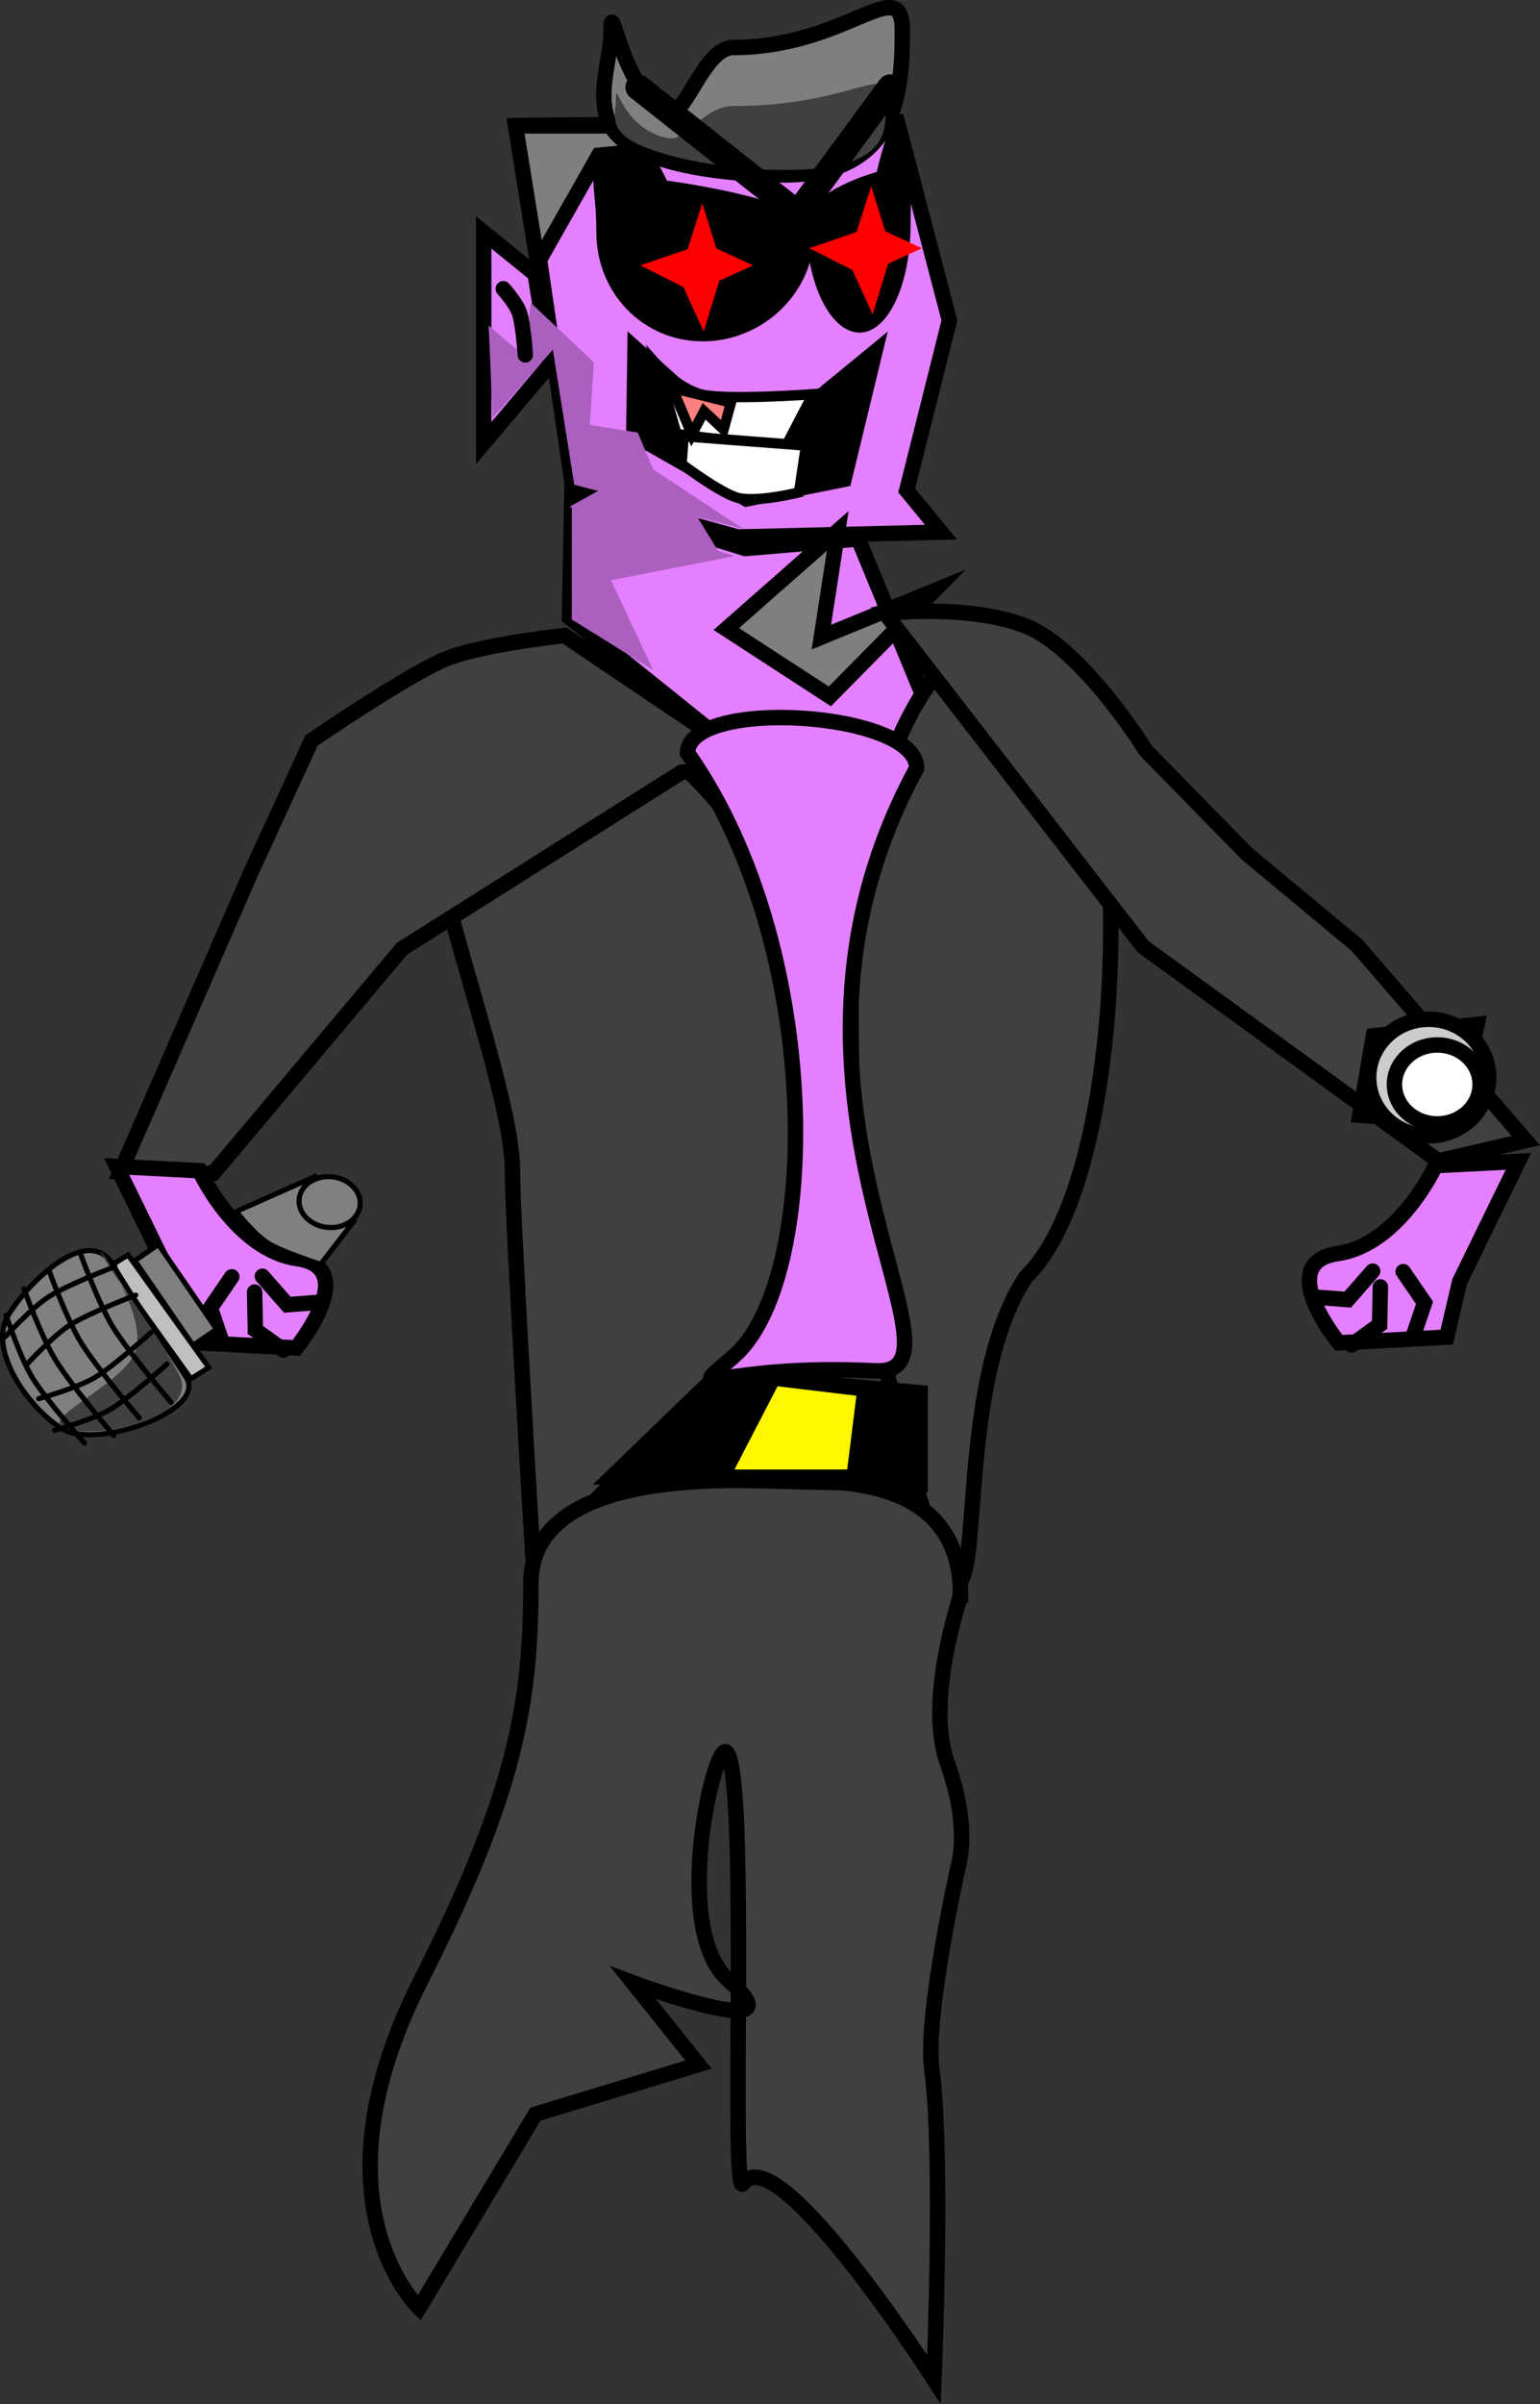 <svg version="1.1" xmlns="http://www.w3.org/2000/svg" xmlns:xlink="http://www.w3.org/1999/xlink" width="29.954" height="46.73" viewBox="0,0,29.954,46.73"><rect x="0" y="0" width="29.954" height="46.73" fill="#333333" stroke="none"/><g transform="translate(-225.711,-173.53)"><g data-paper-data="{&quot;isPaintingLayer&quot;:true}" fill-rule="nonzero" stroke-linejoin="miter" stroke-miterlimit="10" stroke-dasharray="" stroke-dashoffset="0" style="mix-blend-mode: normal"><g><path d="M236.786,185.53l0.048,-2.381l3.373,1.043l2.198,-0.186l1.632,3.952l-4.288,-0.049z" fill="#e480ff" stroke="#000000" stroke-width="0.3" stroke-linecap="butt"/><path d="M240.061,183.968l-3.197,-0.879l-1.041,-7.121l7.343,-0.069l1.012,3.859l-0.831,3.306l0.667,0.81z" fill="#e480ff" stroke="#000000" stroke-width="0.3" stroke-linecap="butt"/><path d="M240.205,183.386l-2.318,-1.318l0.031,-2.098l1.469,1.321l2.15,-0.133l1.441,-1.182l-0.727,3z" fill="#000000" stroke="none" stroke-width="0" stroke-linecap="butt"/><path d="M238.871,181.963l-0.383,-1.342c0,0 0.444,0.498 0.918,0.587c0.531,0.1 2.117,-0.015 2.117,-0.015l-0.545,1.045z" fill="#ffffff" stroke="#000000" stroke-width="0.2" stroke-linecap="butt"/><path d="M238.969,182.549l0.041,-0.539l2.377,0.182l-0.136,0.909c0,0 -0.812,0.202 -1.186,0.106c-0.334,-0.085 -1.096,-0.658 -1.096,-0.658z" fill="#ffffff" stroke="#000000" stroke-width="0.2" stroke-linecap="butt"/><path d="M239.167,181.975l-0.381,-0.905l1.143,0.286l-0.143,0.524l-0.379,-0.355z" fill="#ff8080" stroke="#000000" stroke-width="0.2" stroke-linecap="butt"/><path d="M241.548,178.046c0,1.17 -0.996,2.119 -2.167,2.119c-1.17,0 -2.071,-0.949 -2.071,-2.119c0,-1.17 -0.289,-1.119 0.405,-1.929c0.351,-0.409 0.969,0.924 0.969,0.924c0,0 2.864,0.373 2.864,1.004z" fill="#000000" stroke="none" stroke-width="0" stroke-linecap="butt"/><path d="M242.765,176.871c0,0 0.296,-1.333 0.464,-0.924c0.333,0.81 0.194,0.758 0.194,1.929c0,1.17 -0.432,2.119 -0.993,2.119c-0.561,0 -1.038,-0.949 -1.038,-2.119c0,-0.632 1.373,-1.004 1.373,-1.004z" data-paper-data="{&quot;index&quot;:null}" fill="#000000" stroke="none" stroke-width="0" stroke-linecap="butt"/><path d="M239.399,179.975l-0.395,-0.864l-0.837,-0.423l0.917,-0.315l0.287,-0.89l0.274,0.876l0.712,0.329l-0.657,0.301z" fill="#ff0000" stroke="none" stroke-width="0" stroke-linecap="butt"/><path d="M242.685,179.642l-0.395,-0.864l-0.837,-0.423l0.917,-0.315l0.287,-0.89l0.274,0.876l0.712,0.329l-0.657,0.301z" fill="#ff0000" stroke="none" stroke-width="0" stroke-linecap="butt"/><path d="M236.167,178.644l-0.429,-2.667h7.571l-5.952,0.571z" fill="#7f7f7f" stroke="#000000" stroke-width="0.3" stroke-linecap="butt"/><path d="M243.262,174.12c0,1.157 -0.077,2.81 -2.286,2.81c-1.139,0 -2.67,-0.189 -3.239,-0.761c-0.534,-0.537 -0.142,-1.441 -0.142,-2.001c0,-0.852 0.188,1.182 1.12,1.535c0.333,0.126 0.679,-1.25 1.261,-1.25c2.209,0 3.286,-1.491 3.286,-0.333z" fill="#7f7f7f" stroke="#000000" stroke-width="0.3" stroke-linecap="butt"/><path d="M242.929,175.377c0,0.581 0.257,1.457 -1.952,1.457c-1.139,0 -2.336,-0.238 -2.905,-0.525c-0.534,-0.27 -0.38,-0.58 -0.38,-0.861c0,-0.428 0.093,0.593 1.025,0.77c0.333,0.063 0.679,-0.627 1.261,-0.627c2.209,0 2.952,-0.796 2.952,-0.215z" fill="#404040" stroke="#000000" stroke-width="0" stroke-linecap="butt"/><path d="M239.838,185.757l2.167,-1.907l-0.318,2.064l2.189,-0.898l-2.024,2.05z" fill="#7f7f7f" stroke="#000000" stroke-width="0.3" stroke-linecap="butt"/><path d="M243.025,175.226l-1.8,2.45l-3.1,-2.45" fill="none" stroke="#000000" stroke-width="0.5" stroke-linecap="round"/><path d="M236.833,185.571v-2.19l3.164,0.957l-2.402,0.471l0.823,1.749z" fill="#ab60bf" stroke="#000000" stroke-width="0" stroke-linecap="butt"/><path d="M235.119,182.143l-0,-4.095l1,0.81l0.286,1.762z" fill="#e480ff" stroke="#000000" stroke-width="0.3" stroke-linecap="butt"/><path d="M236.881,182.952l-0.417,-2.625l-1.169,1.325l-0.08,-1.795l0.676,0.576l0.145,-1.015l1.227,1.153l-0.079,1.219l0.932,0.148l0.299,0.715l1.752,1.157z" fill="#ab60bf" stroke="none" stroke-width="0" stroke-linecap="butt"/><path d="M235.5,179.143c0,0 0.251,0.278 0.314,0.467c0.077,0.231 0.114,0.819 0.114,0.819" fill="none" stroke="#000000" stroke-width="0.3" stroke-linecap="round"/><path d="M238.976,183.095l0.762,1.238l-2.952,-0.952l1.381,-0.762z" fill="#ab60bf" stroke="none" stroke-width="0" stroke-linecap="butt"/></g><path d="M242.266,192.351c0,-2.229 1.027,-6.607 3.262,-6.607c2.236,0 2.478,10.321 0.142,12.602c-1.46,2.166 -0.741,6.863 -1.57,5.826c-1.952,-5.49 -1.834,-9.593 -1.834,-11.821z" data-paper-data="{&quot;index&quot;:null}" fill="#404040" stroke="#000000" stroke-width="0.3" stroke-linecap="butt"/><path d="M241.203,192.494c0,2.229 0.904,5.402 -1.477,7.75c-0.472,0.465 -3.642,3.674 -3.642,3.674c0,0 -0.406,-6.662 -0.406,-7.638c0,-2.229 -3.33,-9.687 -1.095,-9.75c3.536,-0.1 6.62,3.735 6.62,5.964z" fill="#404040" stroke="#000000" stroke-width="0.3" stroke-linecap="butt"/><path d="M231.769,187.925c0,0 1.967,-1.351 2.683,-1.614c0.716,-0.263 2.238,-0.429 2.238,-0.429l3.177,2.142l3.126,0.065l-4.031,0.454l-5.432,3.428l-3.673,4.368l-1.802,-0.034l2.523,-5.789z" fill="#404040" stroke="#000000" stroke-width="0.3" stroke-linecap="butt"/><path d="M247.947,191.933l-5.018,-6.48c0,0 1.598,-0.188 2.714,0.238c1.116,0.426 2.359,2.432 2.359,2.432l1.966,2.007l2.134,1.772l3.287,3.798l-1.702,0.395z" fill="#404040" stroke="#000000" stroke-width="0.3" stroke-linecap="butt"/><path d="M244.393,204.53c0,0.061 -0.695,2.041 -0.254,3.274c0.428,1.197 0.231,1.909 0.231,1.909c0,0 -0.676,2.98 -0.535,4.029c0.227,1.691 0.042,6.038 0.042,6.038c0,0 -3.052,-4.751 -3.716,-3.805c-0.246,0.351 0.117,-7.876 -0.314,-8.384c-0.228,-0.269 -1.109,3.435 0.039,4.436c1.471,1.284 -1.864,0.042 -1.864,0.042l1.274,1.592l-3.171,0.964l-2.261,3.767c0,0 -2.164,-2.036 0.03,-6.362c1.862,-3.671 2.143,-5.426 2.143,-7.714c0,-2.288 4.014,-2 5,-2c0.986,0 3.357,-0.074 3.357,2.214z" fill="#404040" stroke="#000000" stroke-width="0.3" stroke-linecap="butt"/><g stroke="#000000" stroke-width="0.3" stroke-linecap="butt"><path d="M237.607,202.244l2.071,-2l3.929,0.357v1.786z" fill="#000000"/><path d="M239.75,202.244l1,-1.929l1.786,0.214l-0.214,1.714z" fill="#fff700"/></g><g stroke="#000000" stroke-width="0.3"><path d="M229.591,196.286c0,0 0.705,1.537 1.905,1.71c1.249,0.181 -0.024,1.735 -0.024,1.735l-2.098,-0.111l-0.252,-1.078l-1.142,-2.338z" fill="#e480ff" stroke-linecap="butt"/><path d="M231.969,198.84l-0.67,0.051l-0.485,-0.553" fill="none" stroke-linecap="round"/><path d="M231.224,199.773l-0.546,-0.392l-0.015,-0.736" fill="none" stroke-linecap="round"/><path d="M230.02,199.591l-0.216,-0.636l0.415,-0.607" fill="none" stroke-linecap="round"/></g><path d="M243.542,188.459c-3.433,6.305 1.319,11.821 -0.808,11.717c-3.051,-0.15 -3.785,0.6 -2.767,-0.267c1.719,-1.463 1.781,-7.967 -0.883,-11.742c0.017,-1.086 4.449,-0.813 4.458,0.292z" fill="#e480ff" stroke="#000000" stroke-width="0.3" stroke-linecap="butt"/><path d="M254.049,195.323l-1.889,-0.114l0.265,-1.545l2.015,-0.222z" fill="#cccccc" stroke="#000000" stroke-width="0.3" stroke-linecap="butt"/><path d="M253.5,193.342c0.644,0 1.167,0.507 1.167,1.133c0,0.626 -0.522,1.133 -1.167,1.133c-0.644,0 -1.167,-0.507 -1.167,-1.133c0,-0.626 0.522,-1.133 1.167,-1.133z" fill="#cccccc" stroke="#000000" stroke-width="0.3" stroke-linecap="butt"/><path d="M253.667,193.842c0.46,0 0.833,0.343 0.833,0.767c0,0.423 -0.373,0.767 -0.833,0.767c-0.46,0 -0.833,-0.343 -0.833,-0.767c0,-0.423 0.373,-0.767 0.833,-0.767z" fill="#ffffff" stroke="#000000" stroke-width="0.3" stroke-linecap="butt"/><g><g fill="#808080" stroke="#000000" stroke-width="0.1" stroke-linecap="butt"><path d="M232.593,197.269l-0.646,0.836c0,0 -0.748,-0.24 -1.019,-0.409c-0.276,-0.173 -0.623,-0.617 -0.623,-0.617l1.535,-0.681z"/><path d="M232.176,196.405c0.327,0.036 0.568,0.284 0.539,0.555c-0.029,0.271 -0.319,0.462 -0.646,0.427c-0.327,-0.036 -0.568,-0.284 -0.539,-0.555c0.029,-0.271 0.318,-0.462 0.646,-0.427z"/></g><g><path d="M229.924,199.366l-0.459,0.314l-1.131,-1.646l0.459,-0.314z" fill="#808080" stroke="#000000" stroke-width="0.1" stroke-linecap="butt"/><path d="M229.772,200.112l-0.347,0.217l-1.57,-2.189l0.347,-0.217z" fill="#bfbfbf" stroke="#000000" stroke-width="0.1" stroke-linecap="butt"/><path d="M225.866,199.105c0.395,-0.662 1.563,-1.793 2.042,-0.989c0.452,0.758 0.913,1.389 1.425,2.186c0.417,0.649 -1.739,1.402 -2.401,1.007c-0.662,-0.395 -1.461,-1.542 -1.066,-2.204z" fill="#808080" stroke="#000000" stroke-width="0.1" stroke-linecap="butt"/><path d="M228.302,199.891c0.431,-0.722 -0.994,-2.597 -0.543,-1.863c0.425,0.692 1,1.39 1.434,2.221c0.389,0.745 -1.21,1.193 -2.016,1.091c-0.988,-0.125 0.695,-0.727 1.126,-1.448z" fill="#404040" stroke="none" stroke-width="0" stroke-linecap="butt"/><path d="M228.419,201.091c0,0 -0.83,-0.972 -1.135,-1.469c-0.275,-0.447 -0.613,-1.38 -0.613,-1.38" data-paper-data="{&quot;index&quot;:null}" fill="none" stroke="#000000" stroke-width="0.1" stroke-linecap="round"/><path d="M229.039,200.788c0,0 -0.83,-0.972 -1.135,-1.469c-0.275,-0.447 -0.613,-1.38 -0.613,-1.38" data-paper-data="{&quot;index&quot;:null}" fill="none" stroke="#000000" stroke-width="0.1" stroke-linecap="round"/><path d="M227.925,201.433c0,0 -0.83,-0.972 -1.135,-1.469c-0.275,-0.447 -0.613,-1.38 -0.613,-1.38" data-paper-data="{&quot;index&quot;:null}" fill="none" stroke="#000000" stroke-width="0.1" stroke-linecap="round"/><path d="M227.356,201.582c0,0 -0.746,-0.835 -1.012,-1.268c-0.24,-0.39 -0.513,-1.217 -0.513,-1.217" data-paper-data="{&quot;index&quot;:null}" fill="none" stroke="#000000" stroke-width="0.1" stroke-linecap="round"/><path d="M228.959,200.044c0,0 -0.723,0.657 -1.104,0.882c-0.343,0.202 -1.081,0.405 -1.081,0.405" data-paper-data="{&quot;index&quot;:null}" fill="none" stroke="#000000" stroke-width="0.1" stroke-linecap="round"/><path d="M228.649,199.43c0,0 -0.723,0.657 -1.104,0.882c-0.343,0.202 -1.081,0.405 -1.081,0.405" data-paper-data="{&quot;index&quot;:null}" fill="none" stroke="#000000" stroke-width="0.1" stroke-linecap="round"/><path d="M225.81,199.515c0,0 0.515,-0.566 0.85,-0.78c0.373,-0.238 1.286,-0.585 1.286,-0.585" data-paper-data="{&quot;index&quot;:null}" fill="none" stroke="#000000" stroke-width="0.1" stroke-linecap="round"/><path d="M226.216,200.069c0,0 0.515,-0.566 0.85,-0.78c0.373,-0.238 1.286,-0.585 1.286,-0.585" data-paper-data="{&quot;index&quot;:null}" fill="none" stroke="#000000" stroke-width="0.1" stroke-linecap="round"/></g></g><g data-paper-data="{&quot;index&quot;:null}" stroke="#000000" stroke-width="0.3"><path d="M255.244,196.105l-1.142,2.338l-0.252,1.078l-2.098,0.111c0,0 -1.273,-1.555 -0.024,-1.735c1.2,-0.174 1.905,-1.71 1.905,-1.71z" fill="#e480ff" stroke-linecap="butt"/><path d="M252.41,198.238l-0.485,0.553l-0.67,-0.051" fill="none" stroke-linecap="round"/><path d="M252.56,198.545l-0.015,0.736l-0.546,0.392" fill="none" stroke-linecap="round"/><path d="M253.004,198.247l0.415,0.607l-0.216,0.636" fill="none" stroke-linecap="round"/></g></g></g></svg>